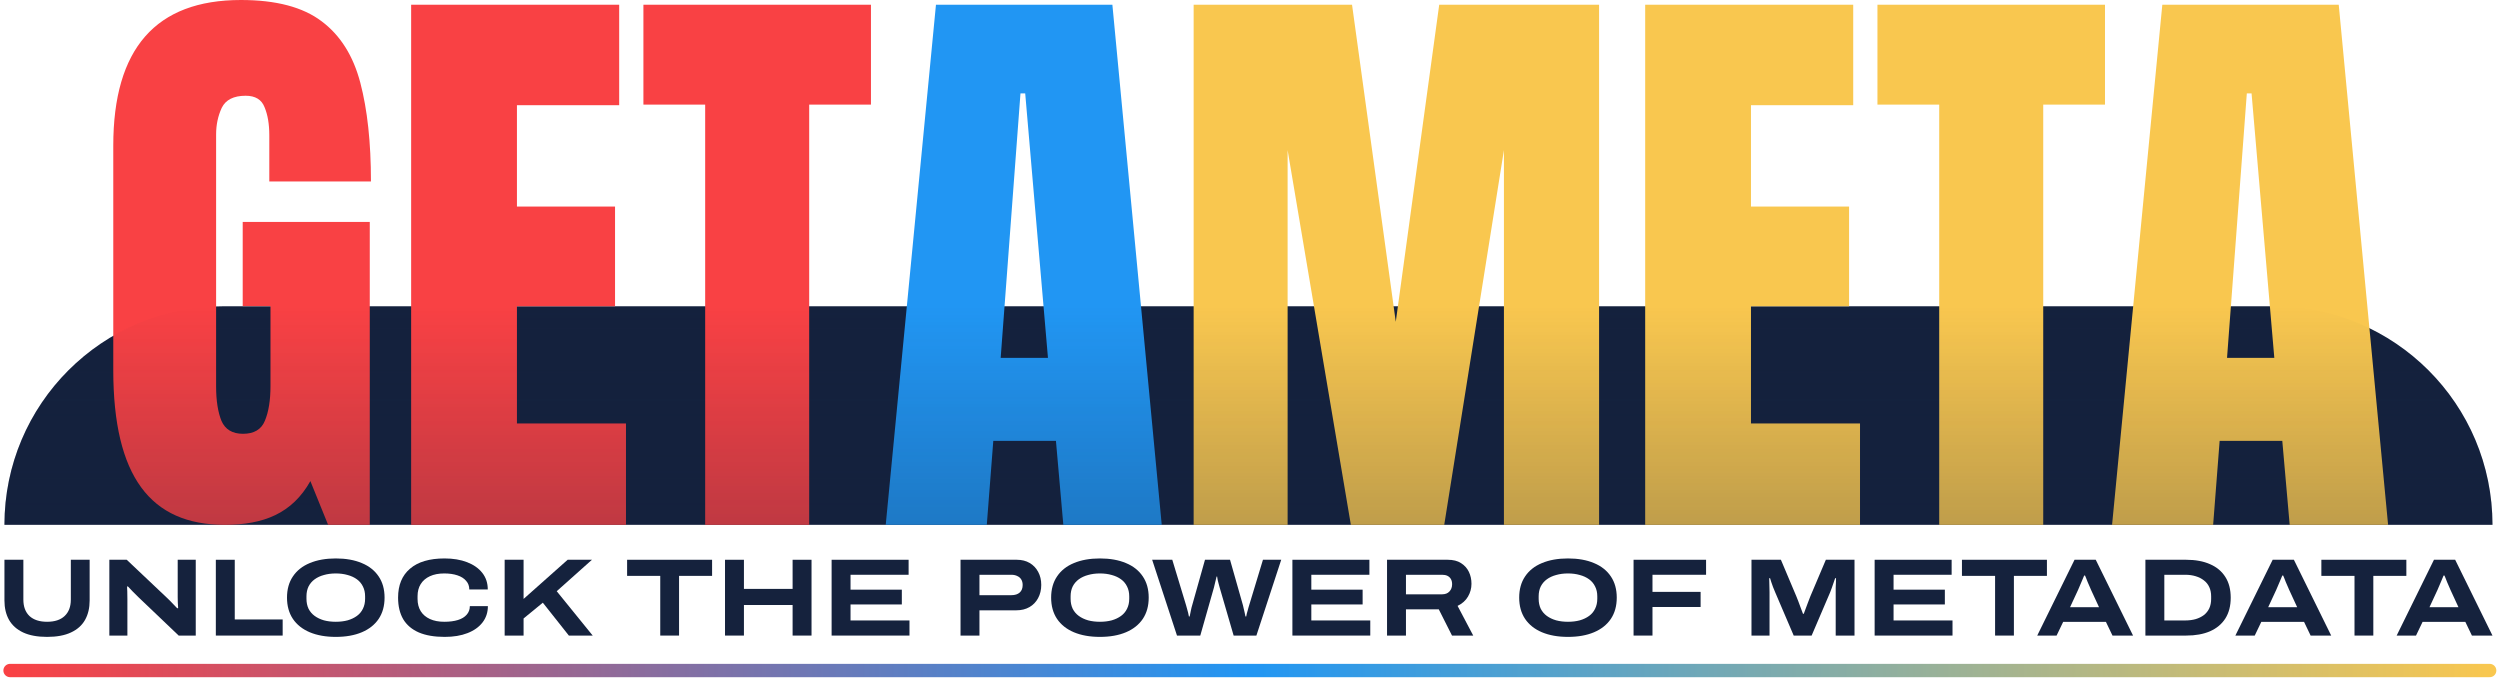 <svg width="563" height="153" viewBox="0 0 563 153" fill="none" xmlns="http://www.w3.org/2000/svg">
<path d="M1 118.189C1 91.008 23.035 68.973 50.216 68.973H512.089C539.27 68.973 561.305 91.008 561.305 118.189V118.189H1V118.189Z" fill="#14213D"/>
<path d="M50.598 118.189C33.872 118.189 25.509 107.275 25.509 83.318V32.808C25.509 10.936 35.092 0 54.258 0C62.155 0 68.211 1.597 72.426 4.791C76.641 7.941 79.546 12.555 81.144 18.634C82.741 24.712 83.539 32.12 83.539 40.861H60.647V30.479C60.647 27.95 60.292 25.843 59.582 24.157C58.917 22.427 57.497 21.562 55.323 21.562C52.617 21.562 50.82 22.471 49.933 24.29C49.09 26.109 48.668 28.105 48.668 30.279V87.045C48.668 90.195 49.068 92.768 49.866 94.764C50.709 96.716 52.328 97.692 54.724 97.692C57.209 97.692 58.85 96.716 59.649 94.764C60.492 92.768 60.913 90.15 60.913 86.912V68.946H54.658V49.978H83.273V118.189H73.89L69.897 108.34C65.816 115.616 59.383 118.189 50.598 118.189Z" fill="#F94144"/>
<path d="M92.59 118.189V1.065H139.44V23.691H116.414V46.517H138.508V68.973H116.414V95.363H140.97V118.189H92.59Z" fill="#F94144"/>
<path d="M158.805 118.189V23.558H144.897V1.065H196.139V23.558H182.23V118.189H158.805Z" fill="#F94144"/>
<path d="M199.466 118.189L210.779 1.065H250.508L261.622 118.189H239.461L237.798 99.29H223.69L222.226 118.189H199.466ZM225.353 80.59H236.001L230.877 21.029H229.812L225.353 80.59Z" fill="#2196F3"/>
<path d="M268.809 118.189V1.065H304.479L314.328 72.471L324.111 1.065H360.113V118.189H338.685V33.806L325.242 118.189H304.213L289.971 33.806V118.189H268.809Z" fill="#F9C74F"/>
<path d="M370.495 118.189V1.065H417.344V23.691H394.319V46.517H416.413V68.973H394.319V95.363H418.875V118.189H370.495Z" fill="#F9C74F"/>
<path d="M436.71 118.189V23.558H422.801V1.065H474.043V23.558H460.135V118.189H436.71Z" fill="#F9C74F"/>
<path d="M475.64 118.189L486.954 1.065H526.683L537.796 118.189H515.636L513.972 99.29H499.864L498.4 118.189H475.64ZM501.528 80.59H512.175L507.051 21.029H505.986L501.528 80.59Z" fill="#F9C74F"/>
<path d="M1 118.189C1 91.008 23.035 68.973 50.216 68.973H512.089C539.27 68.973 561.305 91.008 561.305 118.189V118.189H1V118.189Z" fill="url(#paint0_linear_1814_62)"/>
<path d="M10.606 143.428C8.439 143.428 6.641 143.097 5.212 142.434C3.8 141.772 2.741 140.827 2.035 139.601C1.345 138.376 1 136.918 1 135.228V126.059H5.261V135.029C5.261 136.62 5.721 137.854 6.641 138.732C7.577 139.593 8.899 140.024 10.606 140.024C12.314 140.024 13.628 139.593 14.547 138.732C15.483 137.854 15.951 136.62 15.951 135.029V126.059H20.188V135.228C20.188 136.918 19.843 138.376 19.153 139.601C18.464 140.827 17.405 141.772 15.976 142.434C14.564 143.097 12.774 143.428 10.606 143.428Z" fill="#15223D"/>
<path d="M24.624 143.13V126.059H28.541L37.605 134.632C37.785 134.781 38.007 134.996 38.27 135.278C38.549 135.559 38.837 135.858 39.132 136.172C39.428 136.471 39.682 136.736 39.896 136.968H40.117C40.101 136.636 40.076 136.222 40.043 135.725C40.027 135.228 40.019 134.814 40.019 134.483V126.059H44.083V143.13H40.24L31.25 134.557C30.823 134.16 30.38 133.721 29.92 133.24C29.46 132.76 29.091 132.371 28.811 132.072H28.614C28.631 132.288 28.647 132.652 28.664 133.166C28.68 133.679 28.688 134.259 28.688 134.905V143.13H24.624Z" fill="#15223D"/>
<path d="M48.606 143.13V126.059H52.867V139.502H63.656V143.13H48.606Z" fill="#15223D"/>
<path d="M75.619 143.428C73.369 143.428 71.415 143.08 69.756 142.385C68.114 141.689 66.85 140.687 65.963 139.378C65.076 138.053 64.633 136.454 64.633 134.582C64.633 132.71 65.076 131.12 65.963 129.811C66.85 128.486 68.114 127.484 69.756 126.805C71.415 126.109 73.369 125.761 75.619 125.761C77.885 125.761 79.839 126.109 81.481 126.805C83.123 127.484 84.387 128.486 85.274 129.811C86.161 131.12 86.604 132.71 86.604 134.582C86.604 136.454 86.161 138.053 85.274 139.378C84.387 140.687 83.123 141.689 81.481 142.385C79.839 143.08 77.885 143.428 75.619 143.428ZM75.619 140.024C76.588 140.024 77.474 139.916 78.279 139.701C79.084 139.469 79.781 139.138 80.373 138.707C80.964 138.276 81.415 137.738 81.727 137.092C82.056 136.429 82.22 135.684 82.22 134.855V134.284C82.22 133.456 82.056 132.718 81.727 132.072C81.415 131.426 80.964 130.888 80.373 130.457C79.781 130.027 79.084 129.703 78.279 129.488C77.474 129.256 76.588 129.14 75.619 129.14C74.65 129.14 73.763 129.256 72.958 129.488C72.154 129.703 71.456 130.027 70.865 130.457C70.274 130.888 69.814 131.426 69.485 132.072C69.173 132.718 69.017 133.456 69.017 134.284V134.855C69.017 135.684 69.173 136.429 69.485 137.092C69.814 137.738 70.274 138.276 70.865 138.707C71.456 139.138 72.154 139.469 72.958 139.701C73.763 139.916 74.65 140.024 75.619 140.024Z" fill="#15223D"/>
<path d="M100.142 143.428C97.827 143.428 95.889 143.097 94.329 142.434C92.769 141.755 91.595 140.761 90.807 139.452C90.035 138.127 89.649 136.504 89.649 134.582C89.649 131.766 90.544 129.596 92.334 128.072C94.124 126.531 96.719 125.761 100.118 125.761C102.039 125.761 103.73 126.042 105.192 126.606C106.653 127.169 107.795 127.972 108.616 129.016C109.437 130.06 109.847 131.302 109.847 132.743H105.684C105.684 131.981 105.446 131.335 104.97 130.805C104.51 130.258 103.854 129.844 103 129.563C102.162 129.281 101.177 129.14 100.044 129.14C98.796 129.14 97.72 129.347 96.817 129.761C95.914 130.176 95.224 130.764 94.748 131.526C94.272 132.288 94.034 133.199 94.034 134.259V134.88C94.034 135.94 94.272 136.86 94.748 137.638C95.224 138.4 95.914 138.989 96.817 139.403C97.72 139.817 98.796 140.024 100.044 140.024C101.243 140.024 102.269 139.891 103.123 139.626C103.977 139.361 104.634 138.964 105.093 138.434C105.57 137.903 105.808 137.257 105.808 136.495H109.872C109.872 137.903 109.469 139.129 108.665 140.173C107.86 141.217 106.727 142.02 105.266 142.583C103.821 143.147 102.113 143.428 100.142 143.428Z" fill="#15223D"/>
<path d="M113.649 143.13V126.059H117.91V134.88L127.836 126.059H133.305L125.373 133.141L133.477 143.13H128.107L122.245 135.725L117.91 139.278V143.13H113.649Z" fill="#15223D"/>
<path d="M148.688 143.13V129.687H141.224V126.059H160.363V129.687H152.924V143.13H148.688Z" fill="#15223D"/>
<path d="M163.273 143.13V126.059H167.534V132.619H178.495V126.059H182.756V143.13H178.495V136.247H167.534V143.13H163.273Z" fill="#15223D"/>
<path d="M187.279 143.13V126.059H204.619V129.438H191.54V132.793H203.092V136.123H191.54V139.726H204.816V143.13H187.279Z" fill="#15223D"/>
<path d="M216.312 143.13V126.059H228.997C230.097 126.059 231.058 126.299 231.879 126.78C232.7 127.26 233.341 127.931 233.8 128.792C234.26 129.637 234.49 130.615 234.49 131.725C234.49 132.834 234.252 133.828 233.776 134.706C233.316 135.568 232.667 136.239 231.83 136.719C230.992 137.199 230.024 137.44 228.923 137.44H220.573V143.13H216.312ZM220.573 134.035H227.741C228.562 134.035 229.194 133.837 229.638 133.439C230.081 133.041 230.303 132.478 230.303 131.749C230.303 131.269 230.204 130.863 230.007 130.532C229.81 130.184 229.515 129.919 229.12 129.737C228.743 129.538 228.283 129.438 227.741 129.438H220.573V134.035Z" fill="#15223D"/>
<path d="M247.702 143.428C245.453 143.428 243.499 143.08 241.84 142.385C240.198 141.689 238.934 140.687 238.047 139.378C237.16 138.053 236.717 136.454 236.717 134.582C236.717 132.71 237.16 131.12 238.047 129.811C238.934 128.486 240.198 127.484 241.84 126.805C243.499 126.109 245.453 125.761 247.702 125.761C249.968 125.761 251.923 126.109 253.565 126.805C255.207 127.484 256.471 128.486 257.358 129.811C258.245 131.12 258.688 132.71 258.688 134.582C258.688 136.454 258.245 138.053 257.358 139.378C256.471 140.687 255.207 141.689 253.565 142.385C251.923 143.08 249.968 143.428 247.702 143.428ZM247.702 140.024C248.671 140.024 249.558 139.916 250.363 139.701C251.167 139.469 251.865 139.138 252.456 138.707C253.047 138.276 253.499 137.738 253.811 137.092C254.139 136.429 254.304 135.684 254.304 134.855V134.284C254.304 133.456 254.139 132.718 253.811 132.072C253.499 131.426 253.047 130.888 252.456 130.457C251.865 130.027 251.167 129.703 250.363 129.488C249.558 129.256 248.671 129.14 247.702 129.14C246.734 129.14 245.847 129.256 245.042 129.488C244.238 129.703 243.54 130.027 242.948 130.457C242.357 130.888 241.898 131.426 241.569 132.072C241.257 132.718 241.101 133.456 241.101 134.284V134.855C241.101 135.684 241.257 136.429 241.569 137.092C241.898 137.738 242.357 138.276 242.948 138.707C243.54 139.138 244.238 139.469 245.042 139.701C245.847 139.916 246.734 140.024 247.702 140.024Z" fill="#15223D"/>
<path d="M265.057 143.13L259.466 126.059H263.998L267.102 136.297C267.184 136.512 267.258 136.777 267.323 137.092C267.406 137.39 267.488 137.696 267.57 138.011C267.652 138.326 267.709 138.599 267.742 138.831H267.915C267.947 138.649 267.989 138.442 268.038 138.21C268.087 137.961 268.136 137.721 268.186 137.489C268.235 137.241 268.284 137.017 268.333 136.818C268.399 136.603 268.448 136.429 268.481 136.297L271.363 126.059H277.004L279.91 136.297C279.959 136.495 280.017 136.744 280.083 137.042C280.165 137.34 280.239 137.655 280.304 137.986C280.386 138.301 280.444 138.583 280.477 138.831H280.649C280.682 138.649 280.723 138.442 280.772 138.21C280.838 137.978 280.904 137.746 280.969 137.514C281.035 137.282 281.092 137.067 281.142 136.868C281.207 136.653 281.265 136.462 281.314 136.297L284.418 126.059H288.531L282.94 143.13H277.816L274.664 132.296C274.598 132.048 274.524 131.774 274.442 131.476C274.36 131.178 274.286 130.888 274.22 130.606C274.171 130.308 274.13 130.051 274.097 129.836H273.974C273.925 130.068 273.859 130.341 273.777 130.656C273.711 130.971 273.637 131.277 273.555 131.575C273.49 131.857 273.432 132.097 273.383 132.296L270.304 143.13H265.057Z" fill="#15223D"/>
<path d="M291.048 143.13V126.059H308.389V129.438H295.31V132.793H306.862V136.123H295.31V139.726H308.586V143.13H291.048Z" fill="#15223D"/>
<path d="M312.36 143.13V126.059H326.031C327.246 126.059 328.24 126.308 329.011 126.805C329.8 127.301 330.391 127.956 330.785 128.768C331.179 129.579 331.376 130.482 331.376 131.476C331.376 132.503 331.113 133.464 330.588 134.358C330.079 135.236 329.299 135.932 328.248 136.446L331.77 143.13H326.992L324.011 137.216H316.622V143.13H312.36ZM316.622 133.837H324.775C325.464 133.837 326.006 133.63 326.4 133.215C326.811 132.785 327.016 132.238 327.016 131.575C327.016 131.112 326.926 130.722 326.745 130.408C326.565 130.093 326.31 129.853 325.982 129.687C325.653 129.521 325.251 129.438 324.775 129.438H316.622V133.837Z" fill="#15223D"/>
<path d="M353.108 143.428C350.858 143.428 348.904 143.08 347.246 142.385C345.603 141.689 344.339 140.687 343.452 139.378C342.566 138.053 342.122 136.454 342.122 134.582C342.122 132.71 342.566 131.12 343.452 129.811C344.339 128.486 345.603 127.484 347.246 126.805C348.904 126.109 350.858 125.761 353.108 125.761C355.374 125.761 357.328 126.109 358.97 126.805C360.612 127.484 361.877 128.486 362.763 129.811C363.65 131.12 364.093 132.71 364.093 134.582C364.093 136.454 363.65 138.053 362.763 139.378C361.877 140.687 360.612 141.689 358.97 142.385C357.328 143.08 355.374 143.428 353.108 143.428ZM353.108 140.024C354.077 140.024 354.963 139.916 355.768 139.701C356.573 139.469 357.271 139.138 357.862 138.707C358.453 138.276 358.904 137.738 359.216 137.092C359.545 136.429 359.709 135.684 359.709 134.855V134.284C359.709 133.456 359.545 132.718 359.216 132.072C358.904 131.426 358.453 130.888 357.862 130.457C357.271 130.027 356.573 129.703 355.768 129.488C354.963 129.256 354.077 129.14 353.108 129.14C352.139 129.14 351.252 129.256 350.448 129.488C349.643 129.703 348.945 130.027 348.354 130.457C347.763 130.888 347.303 131.426 346.975 132.072C346.663 132.718 346.507 133.456 346.507 134.284V134.855C346.507 135.684 346.663 136.429 346.975 137.092C347.303 137.738 347.763 138.276 348.354 138.707C348.945 139.138 349.643 139.469 350.448 139.701C351.252 139.916 352.139 140.024 353.108 140.024Z" fill="#15223D"/>
<path d="M367.878 143.13V126.059H384.208V129.438H372.139V133.29H382.977V136.694H372.139V143.13H367.878Z" fill="#15223D"/>
<path d="M394.433 143.13V126.059H401.059L404.532 134.284C404.664 134.566 404.811 134.938 404.976 135.402C405.156 135.866 405.337 136.355 405.518 136.868C405.715 137.382 405.887 137.837 406.035 138.235H406.207C406.339 137.87 406.495 137.448 406.675 136.968C406.856 136.487 407.036 136.007 407.217 135.526C407.398 135.046 407.554 134.64 407.685 134.309L411.183 126.059H417.636V143.13H413.4V133.34C413.4 133.025 413.4 132.677 413.4 132.296C413.416 131.915 413.432 131.542 413.449 131.178C413.465 130.813 413.474 130.49 413.474 130.209H413.276C413.194 130.49 413.079 130.822 412.932 131.203C412.8 131.584 412.669 131.965 412.538 132.346C412.406 132.727 412.283 133.058 412.168 133.34L407.981 143.13H403.941L399.754 133.34C399.59 132.959 399.434 132.578 399.286 132.197C399.138 131.799 399.007 131.426 398.892 131.078C398.793 130.731 398.703 130.441 398.621 130.209H398.424C398.44 130.424 398.448 130.706 398.448 131.054C398.465 131.401 398.473 131.774 398.473 132.172C398.489 132.569 398.498 132.959 398.498 133.34V143.13H394.433Z" fill="#15223D"/>
<path d="M422.168 143.13V126.059H439.508V129.438H426.429V132.793H437.981V136.123H426.429V139.726H439.705V143.13H422.168Z" fill="#15223D"/>
<path d="M449.293 143.13V129.687H441.83V126.059H460.968V129.687H453.53V143.13H449.293Z" fill="#15223D"/>
<path d="M458.785 143.13L467.185 126.059H471.963L480.363 143.13H475.732L474.254 140.049H464.623L463.145 143.13H458.785ZM466.175 136.744H472.702L470.904 132.843C470.838 132.677 470.732 132.429 470.584 132.097C470.436 131.766 470.288 131.426 470.141 131.078C470.009 130.731 469.886 130.416 469.771 130.134C469.656 129.853 469.582 129.679 469.549 129.612H469.352C469.221 129.944 469.065 130.316 468.884 130.731C468.704 131.145 468.531 131.551 468.367 131.948C468.219 132.329 468.088 132.636 467.973 132.868L466.175 136.744Z" fill="#15223D"/>
<path d="M483.145 143.13V126.059H492.333C494.418 126.059 496.208 126.39 497.702 127.053C499.197 127.699 500.346 128.66 501.151 129.935C501.956 131.194 502.358 132.752 502.358 134.607C502.358 136.446 501.956 138.003 501.151 139.278C500.346 140.537 499.197 141.498 497.702 142.161C496.208 142.807 494.418 143.13 492.333 143.13H483.145ZM487.406 139.726H492.111C492.965 139.726 493.745 139.626 494.451 139.428C495.174 139.212 495.798 138.906 496.323 138.508C496.849 138.094 497.251 137.589 497.53 136.992C497.809 136.379 497.949 135.675 497.949 134.88V134.309C497.949 133.514 497.809 132.818 497.53 132.221C497.251 131.609 496.849 131.103 496.323 130.706C495.798 130.292 495.174 129.977 494.451 129.761C493.745 129.546 492.965 129.438 492.111 129.438H487.406V139.726Z" fill="#15223D"/>
<path d="M503.406 143.13L511.805 126.059H516.584L524.983 143.13H520.352L518.875 140.049H509.244L507.766 143.13H503.406ZM510.795 136.744H517.323L515.525 132.843C515.459 132.677 515.352 132.429 515.204 132.097C515.057 131.766 514.909 131.426 514.761 131.078C514.63 130.731 514.507 130.416 514.392 130.134C514.277 129.853 514.203 129.679 514.17 129.612H513.973C513.842 129.944 513.686 130.316 513.505 130.731C513.324 131.145 513.152 131.551 512.988 131.948C512.84 132.329 512.709 132.636 512.594 132.868L510.795 136.744Z" fill="#15223D"/>
<path d="M530.235 143.13V129.687H522.772V126.059H541.911V129.687H534.472V143.13H530.235Z" fill="#15223D"/>
<path d="M539.728 143.13L548.127 126.059H552.906L561.305 143.13H556.674L555.196 140.049H545.565L544.088 143.13H539.728ZM547.117 136.744H553.645L551.847 132.843C551.781 132.677 551.674 132.429 551.526 132.097C551.379 131.766 551.231 131.426 551.083 131.078C550.952 130.731 550.828 130.416 550.713 130.134C550.599 129.853 550.525 129.679 550.492 129.612H550.295C550.163 129.944 550.007 130.316 549.827 130.731C549.646 131.145 549.474 131.551 549.309 131.948C549.162 132.329 549.03 132.636 548.915 132.868L547.117 136.744Z" fill="#15223D"/>
<path d="M2.262 151H560.674" stroke="url(#paint1_linear_1814_62)" stroke-width="3" stroke-linecap="round"/>
<defs>
<linearGradient id="paint0_linear_1814_62" x1="281.153" y1="68.973" x2="281.153" y2="118.189" gradientUnits="userSpaceOnUse">
<stop stop-color="#14213D" stop-opacity="0"/>
<stop offset="1" stop-color="#14213D" stop-opacity="0.25"/>
</linearGradient>
<linearGradient id="paint1_linear_1814_62" x1="2.262" y1="151" x2="561.305" y2="151" gradientUnits="userSpaceOnUse">
<stop stop-color="#F94144"/>
<stop offset="0.5" stop-color="#2196F3"/>
<stop offset="1" stop-color="#F9C74F"/>
</linearGradient>
</defs>
</svg>
